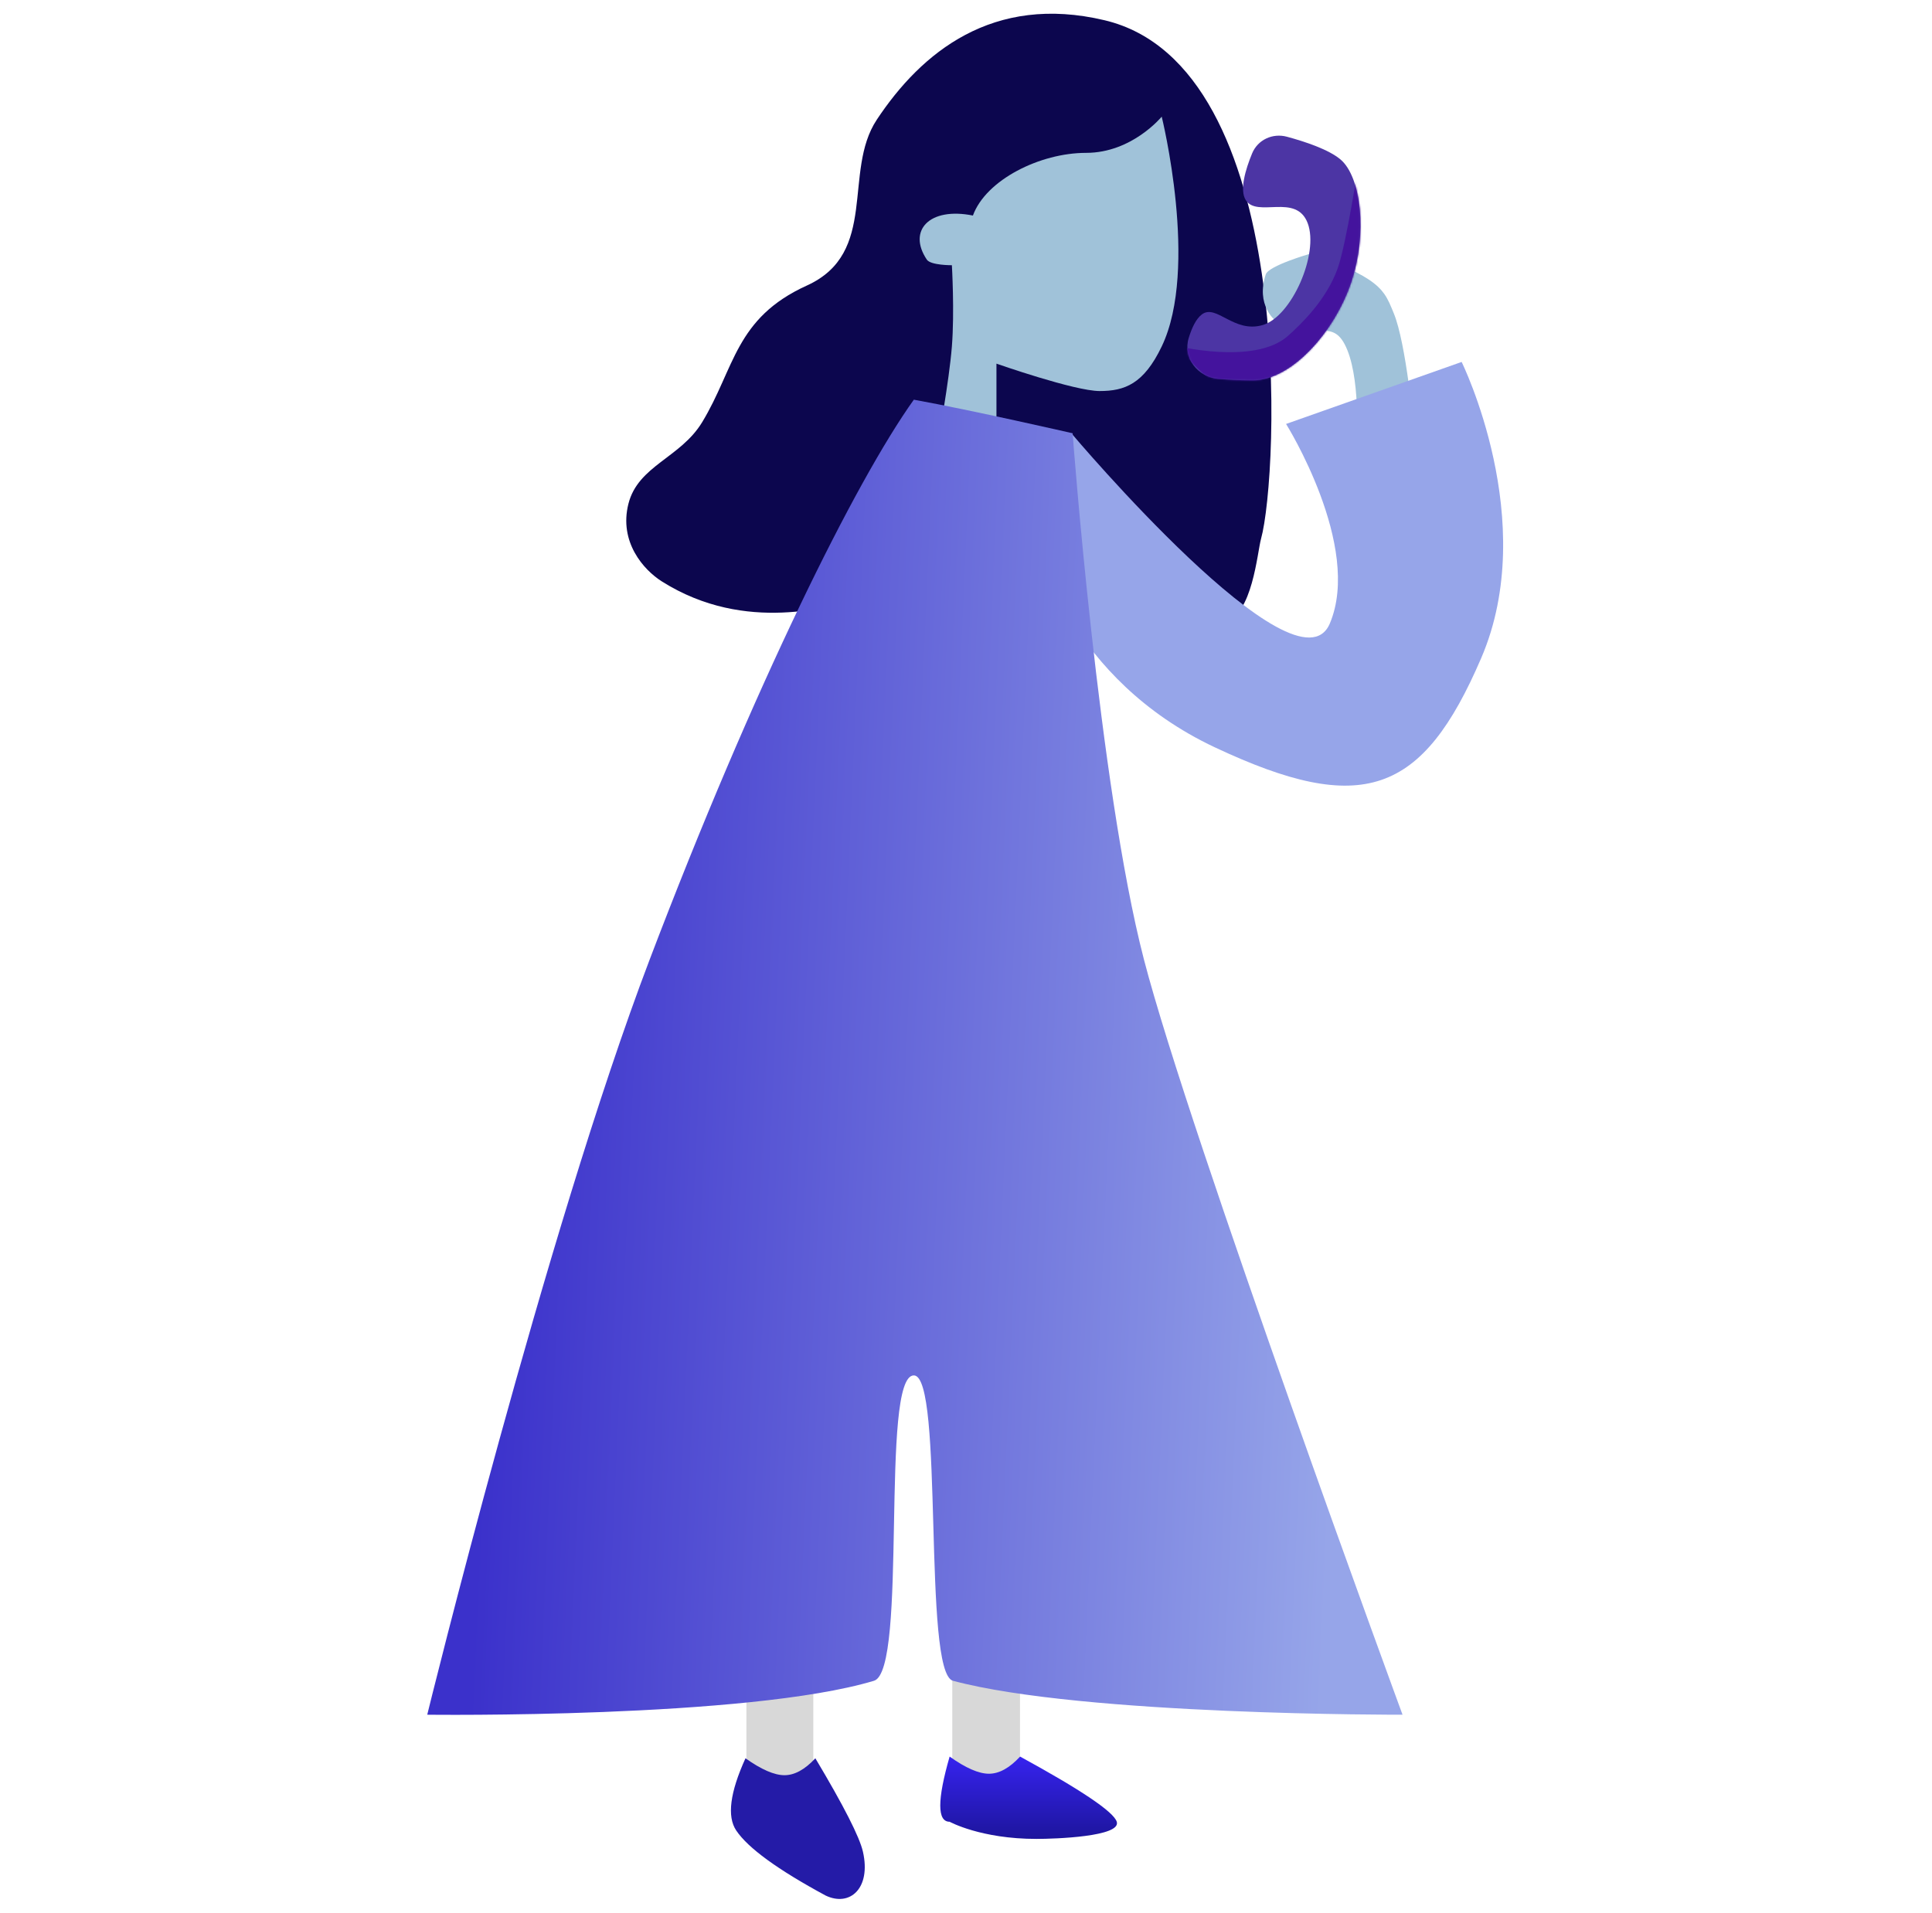 <svg width="1126" height="1115" viewBox="0 0 1126 1115" fill="none" xmlns="http://www.w3.org/2000/svg">
<g id="Artboard 9">
<path id="Rectangle 7" d="M435 958H474V1035.14C474 1035.14 461.619 1048 454.5 1048C447.381 1048 435 1035.14 435 1035.14V958Z" fill="#D8D8D8"/>
<path id="Rectangle 7_2" d="M555 950H594.466V1027.52C594.466 1027.52 581.624 1043.02 574.733 1043.02C567.842 1043.02 555 1027.52 555 1027.52V950Z" fill="#D8D8D8"/>
<path id="Path 4" d="M563.738 150.58L552.598 246.176C552.598 246.176 522.77 348.265 498.601 350.765C485.337 352.137 435.351 370.225 385.734 338.939C375.079 332.221 360.632 315.922 366.258 293.674C371.884 271.427 396.582 266.934 409.192 246.176C428.302 214.72 428.302 185.5 470.274 166.443C512.245 147.387 490.98 100.019 510.995 69.797C536.967 30.577 578.594 -3.677 643.77 11.803C756.457 38.568 745.018 277.893 734.96 314.064C732.74 322.048 729.938 358.649 713.714 362.591C696.673 366.732 665.728 338.034 643.77 338.939C623.492 339.775 563.738 283.48 563.738 283.48V150.58Z" fill="#0C064E"/>
<path id="Path 5" d="M546.601 258C546.601 258 553.171 222.246 554.773 201.974C556.375 181.703 554.773 154.61 554.773 154.61C554.773 154.61 542.434 154.709 540.18 151.362C528.823 134.497 541.542 120.531 567.031 125.65C574.62 104.809 606.141 89.111 632.992 89.111C659.844 89.111 677.064 68 677.064 68C677.064 68 698.936 156.337 677.064 201.974C666.557 223.897 655.466 227.957 640.873 227.957C626.28 227.957 580.749 211.989 580.749 211.989V258H546.601Z" fill="#A0C2D9"/>
<path id="Path 7" d="M824 249.591C824 249.591 819.597 200.154 812.26 182.498C810.491 178.242 809.135 174.641 806.679 171.211C802.729 165.695 795.934 160.622 780 153.976C778.438 153.325 763.296 148 763.296 148C763.296 148 739.385 154.867 737.708 159.952C731.936 177.46 742.249 187.315 747.1 189.56C767.059 198.796 777.194 184.094 785.257 204.093C793.32 224.091 790.54 261 790.54 261L824 249.591Z" fill="#A0C2D9"/>
<path id="Path 6" d="M624.644 252.851C624.644 252.851 755.992 408.567 775.049 363.456C794.106 318.344 749.542 247.144 749.542 247.144L851.864 211C851.864 211 897.602 303.669 863.299 383.566C828.996 463.462 793.813 475.963 708.202 435.743C622.591 395.523 605 318.344 605 318.344L624.644 252.851Z" fill="#96A5E9"/>
<path id="Path 3" d="M378.66 559.314C439.499 399.422 498.803 280.311 532.598 233C566.326 239.09 625.144 252.577 625.144 252.577C625.144 252.577 640.273 457.379 666.696 559.314C693.12 661.249 817.419 999.597 817.419 999.597C817.419 999.597 631.342 1000.16 555.409 979.818C537.529 975.027 550.346 801.8 532.598 801.8C512.708 801.8 529.385 973.801 509.365 979.818C435.662 1001.97 249 999.597 249 999.597C249 999.597 317.82 719.206 378.66 559.314Z" fill="url(#paint0_linear)"/>
<g id="Group">
<path id="Path 8" d="M700.459 183.298C697.047 185.858 694.574 191.22 692.809 196.99C689.214 208.748 698.027 219.903 710.282 220.899C716.19 221.38 722.968 221.731 730.152 221.731C752.847 221.731 777.808 193.371 787.456 164.761C797.105 136.151 793.276 103.239 781.346 93.03C774.525 87.192 760.662 82.584 750.042 79.708C741.7 77.45 733.033 81.458 729.743 89.449C725.882 98.823 722.309 110.792 726.064 116.672C732.756 127.149 755.451 112.373 762.143 130.104C768.835 147.836 752.868 184.505 735.956 189.478C719.045 194.45 708.923 176.949 700.459 183.298Z" fill="#4C35A4"/>
<mask id="mask0" mask-type="alpha" maskUnits="userSpaceOnUse" x="691" y="79" width="102" height="143">
<path id="Path 8_2" d="M700.459 183.298C697.047 185.858 694.574 191.22 692.809 196.99C689.214 208.748 698.027 219.903 710.282 220.899C716.19 221.38 722.968 221.731 730.152 221.731C752.847 221.731 777.808 193.371 787.456 164.761C797.105 136.151 793.276 103.239 781.346 93.03C774.525 87.192 760.662 82.584 750.042 79.708C741.7 77.45 733.033 81.458 729.743 89.449C725.882 98.823 722.309 110.792 726.064 116.672C732.756 127.149 755.451 112.373 762.143 130.104C768.835 147.836 752.868 184.505 735.956 189.478C719.045 194.45 708.923 176.949 700.459 183.298Z" fill="white"/>
</mask>
<g mask="url(#mask0)">
<path id="Path 9" d="M684.181 201.313C684.181 201.313 731.193 213.344 750.811 195.671C758.173 189.039 773.043 174.911 779.616 156.448C784.719 142.113 791.836 95.194 791.836 95.194L807.257 126.627L763.904 231.403L712.404 228.716L684.181 201.313Z" fill="#44139D"/>
</g>
</g>
<path id="Path 10" d="M553.461 1024C562.798 1030.67 570.437 1034 576.379 1034C582.321 1034 588.368 1030.67 594.522 1024C630.269 1043.54 649.049 1056.21 650.863 1062C653.584 1070.68 614.956 1072 604.072 1072C571.54 1072 553.461 1062 553.461 1062C546.18 1062 546.18 1049.33 553.461 1024Z" fill="url(#paint1_linear)"/>
<path id="Path 10_2" d="M434.476 1025C443.737 1031.57 451.313 1034.86 457.206 1034.86C463.099 1034.86 469.097 1031.57 475.2 1025C491.731 1052.7 500.975 1070.85 502.932 1079.46C507.798 1100.87 495.262 1111.79 481.149 1104.99C453.253 1089.92 435.89 1077.27 429.061 1067.06C423.625 1058.93 425.43 1044.91 434.476 1025Z" fill="#241BA7"/>
</g>
<defs>
<linearGradient id="paint0_linear" x1="804.87" y1="219.691" x2="309.144" y2="197.626" gradientUnits="userSpaceOnUse">
<stop stop-color="#96A5E9"/>
<stop offset="1" stop-color="#3B31CB"/>
</linearGradient>
<linearGradient id="paint1_linear" x1="548" y1="1024" x2="548" y2="1072" gradientUnits="userSpaceOnUse">
<stop stop-color="#3623EF"/>
<stop offset="1" stop-color="#1D159C"/>
</linearGradient>
</defs>
</svg>
